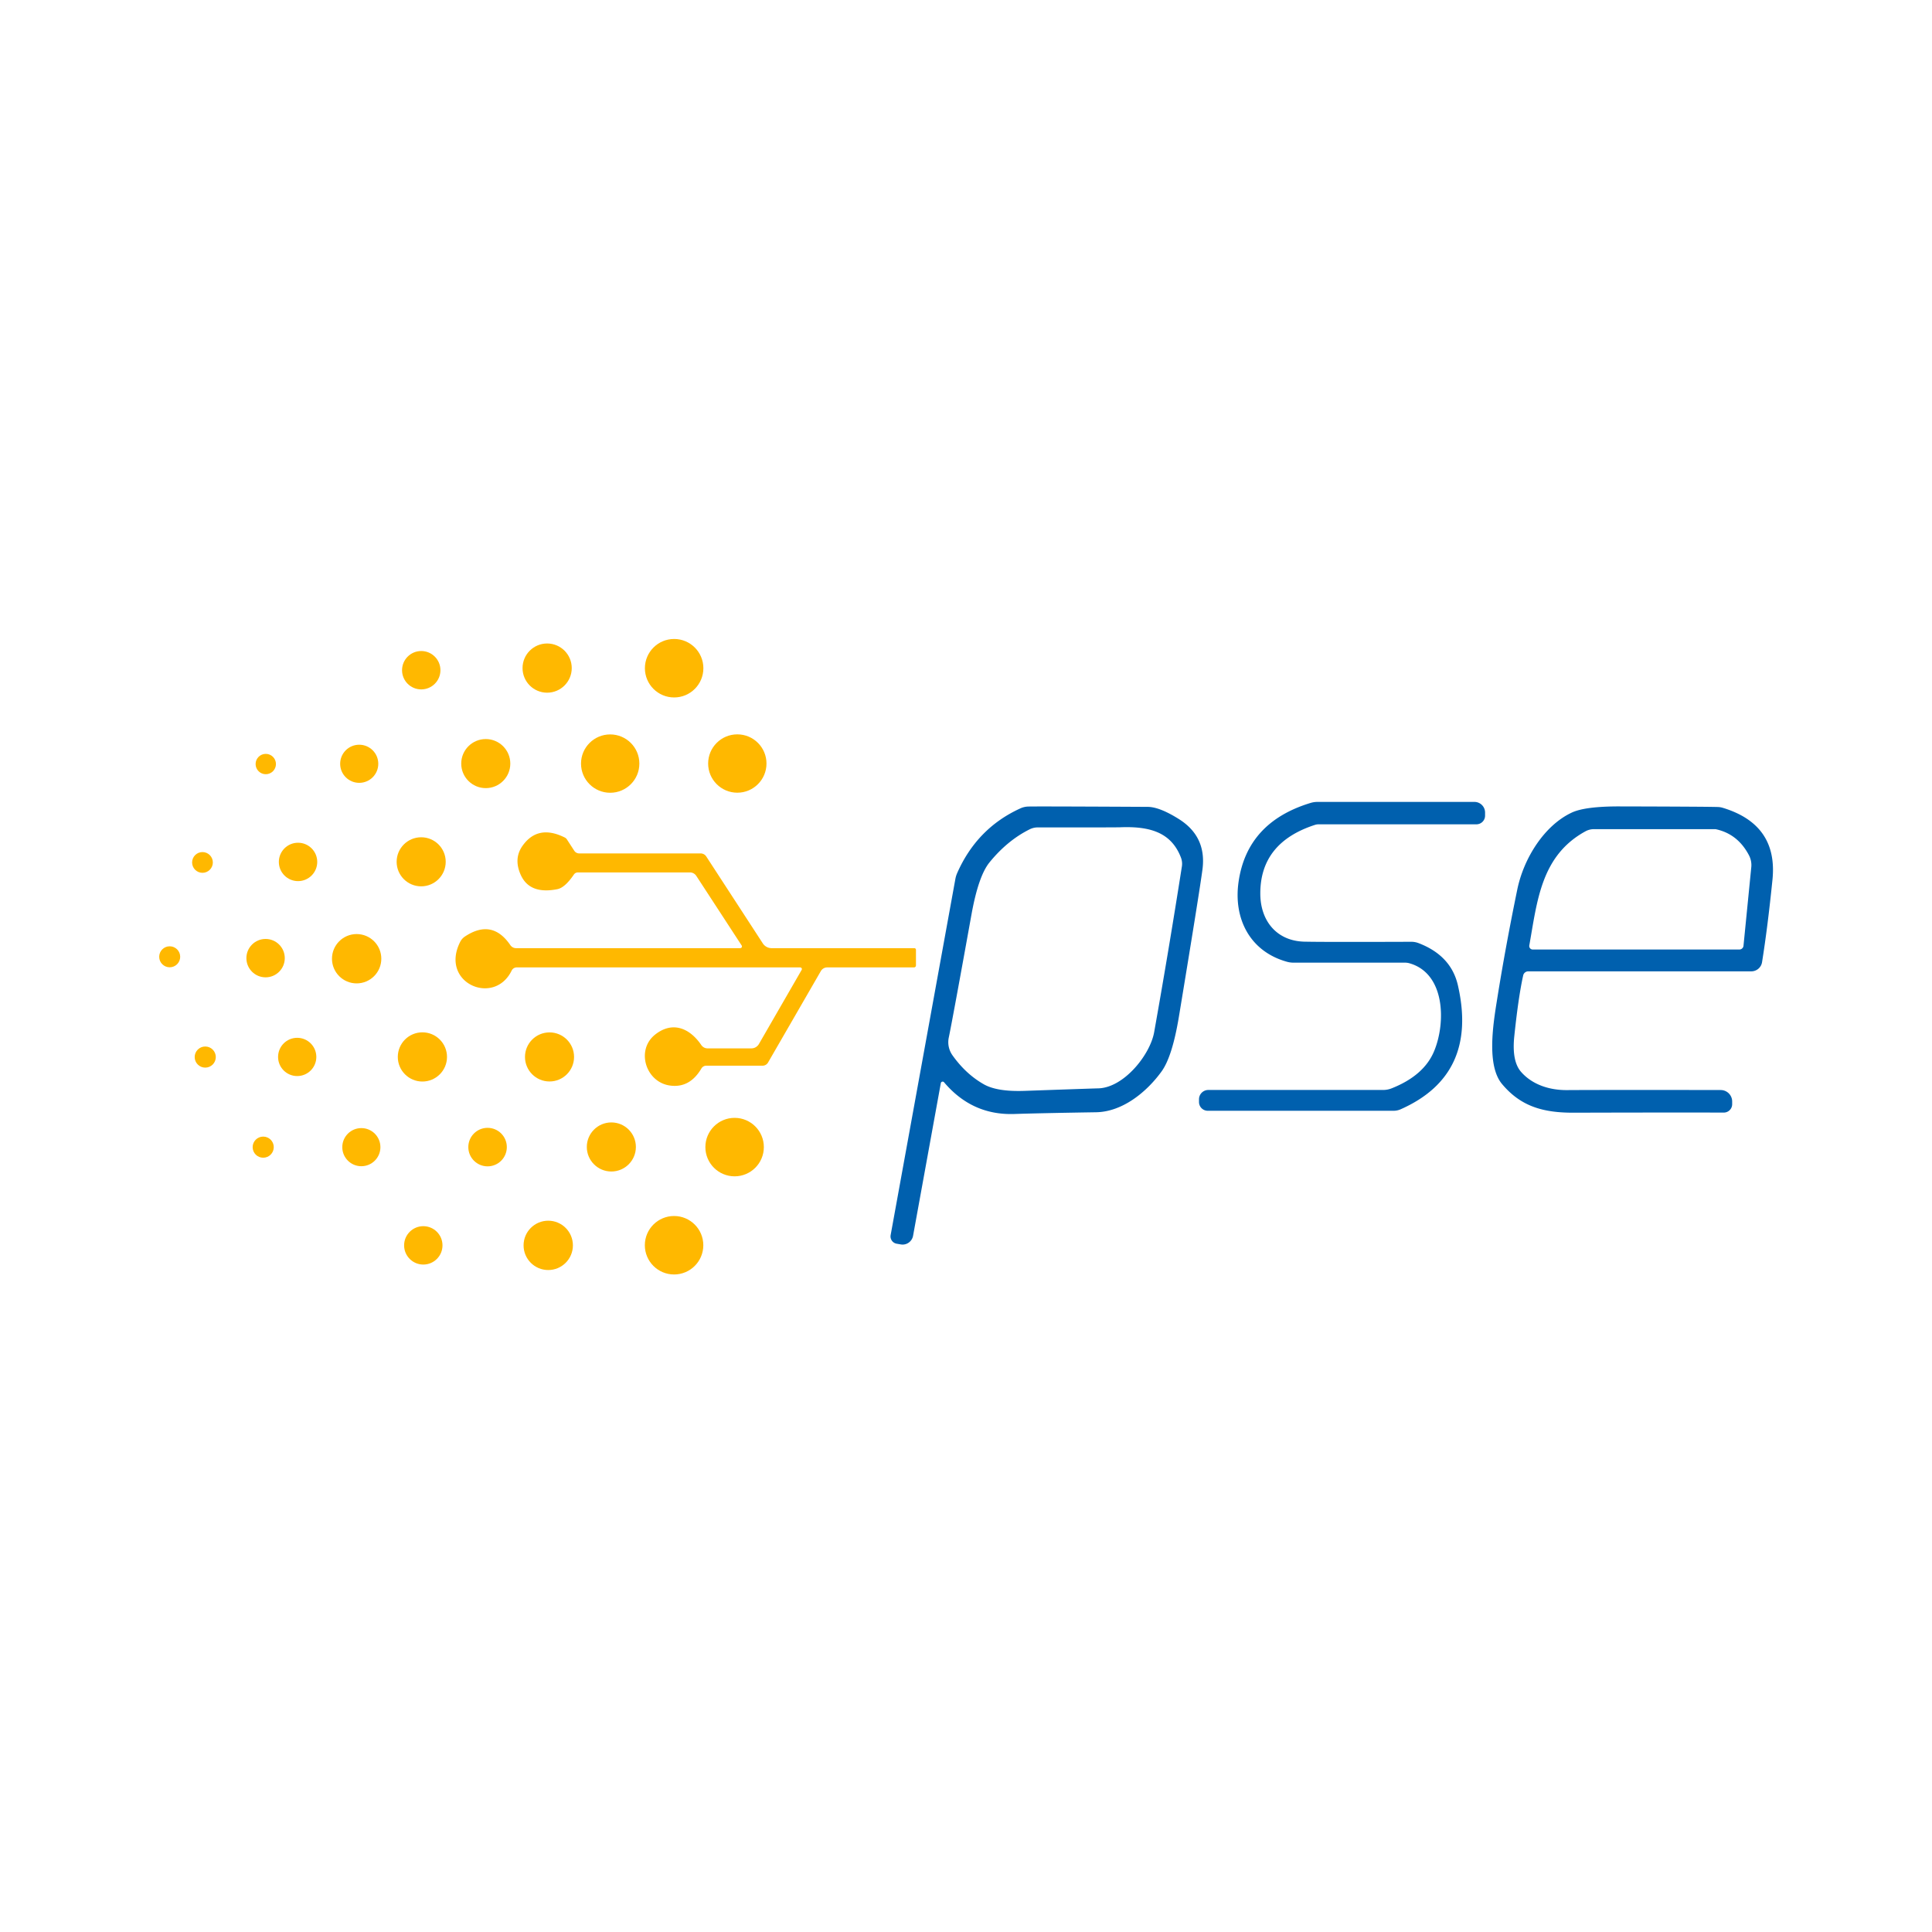 <?xml version="1.0" encoding="UTF-8" standalone="no"?>
<!DOCTYPE svg PUBLIC "-//W3C//DTD SVG 1.1//EN" "http://www.w3.org/Graphics/SVG/1.1/DTD/svg11.dtd">
<svg xmlns="http://www.w3.org/2000/svg" version="1.1" viewBox="0.00 0.00 300.00 300.00">
<circle fill="#ffb800" cx="104.68" cy="103.76" r="4.54"/>
<circle fill="#ffb800" cx="84.96" cy="103.74" r="3.82"/>
<circle fill="#ffb800" cx="65.41" cy="104.07" r="2.98"/>
<circle fill="#ffb800" cx="94.75" cy="118.57" r="4.53"/>
<circle fill="#ffb800" cx="114.49" cy="118.56" r="4.53"/>
<circle fill="#ffb800" cx="75.43" cy="118.57" r="3.81"/>
<circle fill="#ffb800" cx="55.78" cy="118.60" r="2.96"/>
<circle fill="#ffb800" cx="41.27" cy="118.64" r="1.58"/>
<path fill="#0060ae" d="
  M 187.63 169.25
  L 214.77 169.25
  A 3.68 3.54 -54.9 0 0 216.11 168.99
  Q 221.12 167.00 222.69 163.22
  C 224.53 158.81 224.44 151.07 218.76 149.55
  A 2.77 2.47 48.3 0 0 218.16 149.48
  L 200.84 149.48
  A 3.78 3.69 52.8 0 1 199.76 149.32
  C 194.09 147.71 191.51 142.66 192.32 136.96
  Q 193.64 127.69 203.47 124.69
  A 3.74 3.65 35.6 0 1 204.58 124.52
  L 228.95 124.52
  A 1.65 1.65 0.0 0 1 230.60 126.17
  L 230.60 126.66
  A 1.35 1.34 -0.0 0 1 229.25 128.00
  L 204.74 128.00
  A 1.82 1.78 -52.9 0 0 204.21 128.08
  Q 195.66 130.84 195.70 138.80
  C 195.72 142.99 198.24 146.11 202.52 146.22
  Q 205.47 146.29 219.16 146.24
  A 3.09 3.09 0.0 0 1 220.28 146.45
  Q 225.32 148.38 226.38 152.99
  Q 229.57 166.90 217.49 172.25
  A 2.70 2.69 32.9 0 1 216.40 172.48
  L 187.54 172.48
  A 1.36 1.36 0.0 0 1 186.18 171.12
  L 186.18 170.70
  A 1.45 1.45 0.0 0 1 187.63 169.25
  Z"
/>
<path fill="#0060ae" d="
  M 146.09 168.19
  L 141.78 191.90
  A 1.66 1.65 -79.5 0 1 139.86 193.23
  L 139.22 193.12
  A 1.15 1.15 0.0 0 1 138.30 191.78
  L 148.36 136.43
  A 4.14 3.88 63.7 0 1 148.60 135.64
  Q 151.67 128.62 158.41 125.54
  A 3.18 3.09 30.7 0 1 159.66 125.24
  Q 161.06 125.20 178.22 125.29
  Q 180.06 125.30 183.05 127.18
  Q 187.38 129.90 186.72 134.99
  Q 186.26 138.50 183.07 157.81
  Q 182.04 164.06 180.37 166.37
  C 178.07 169.55 174.32 172.64 170.20 172.71
  Q 161.38 172.85 157.50 172.98
  Q 150.94 173.20 146.59 168.05
  A 0.29 0.29 0.0 0 0 146.09 168.19
  Z
  M 147.33 161.09
  A 3.52 3.50 33.4 0 0 147.91 163.88
  Q 149.98 166.79 152.77 168.37
  Q 154.83 169.54 159.08 169.39
  Q 169.93 169.01 170.52 169.00
  C 174.48 168.92 178.59 163.82 179.22 160.26
  Q 181.44 147.81 183.52 134.56
  A 2.72 2.69 39.0 0 0 183.36 133.12
  C 181.84 129.22 178.51 128.28 173.92 128.46
  Q 173.15 128.49 161.13 128.48
  A 2.87 2.70 -56.5 0 0 159.90 128.77
  Q 156.42 130.50 153.65 133.91
  Q 151.93 136.02 150.85 142.01
  Q 147.93 158.21 147.33 161.09
  Z"
/>
<path fill="#0060ae" d="
  M 236.52 151.46
  Q 235.78 154.78 235.14 160.89
  Q 234.73 164.77 236.19 166.44
  C 237.89 168.38 240.50 169.28 243.28 169.27
  Q 250.38 169.23 267.19 169.26
  A 1.78 1.78 0.0 0 1 268.97 171.04
  L 268.97 171.46
  A 1.30 1.30 0.0 0 1 267.67 172.76
  Q 257.18 172.74 244.43 172.78
  C 239.67 172.80 236.17 171.84 233.23 168.32
  C 230.81 165.42 231.86 158.98 232.46 155.25
  Q 233.75 147.14 235.60 138.14
  C 236.61 133.23 239.82 128.16 244.06 126.18
  Q 246.15 125.20 251.57 125.22
  Q 264.68 125.25 266.72 125.31
  A 3.13 2.73 -32.2 0 1 267.49 125.43
  Q 276.09 128.02 275.23 136.58
  Q 274.48 143.98 273.61 149.41
  A 1.69 1.69 0.0 0 1 271.94 150.83
  L 237.31 150.83
  A 0.81 0.80 6.2 0 0 236.52 151.46
  Z
  M 238.00 147.44
  L 270.09 147.44
  A 0.64 0.64 0.0 0 0 270.73 146.85
  L 271.94 134.64
  A 3.29 3.25 -56.3 0 0 271.59 132.83
  Q 269.88 129.54 266.52 128.78
  A 0.94 0.77 -32.1 0 0 266.29 128.75
  L 247.51 128.75
  A 2.78 2.75 30.4 0 0 246.18 129.09
  C 239.28 132.87 238.70 139.92 237.47 146.80
  A 0.54 0.54 0.0 0 0 238.00 147.44
  Z"
/>
<path fill="#ffb800" d="
  M 124.48 150.61
  A 0.26 0.26 0.0 0 0 124.26 150.22
  L 80.24 150.22
  A 0.88 0.87 12.9 0 0 79.45 150.71
  C 76.74 156.31 68.22 152.63 71.46 146.25
  A 2.20 2.13 -4.7 0 1 72.18 145.43
  Q 76.41 142.61 79.24 146.75
  A 1.08 1.08 0.0 0 0 80.14 147.23
  L 114.94 147.23
  A 0.27 0.27 0.0 0 0 115.17 146.82
  L 108.13 136.02
  A 1.19 1.16 73.4 0 0 107.14 135.47
  L 89.73 135.47
  A 0.75 0.74 16.7 0 0 89.11 135.80
  Q 87.73 137.83 86.55 138.07
  Q 82.27 138.92 80.88 135.89
  Q 79.73 133.38 81.10 131.39
  Q 83.50 127.94 87.72 130.06
  A 0.83 0.72 82.8 0 1 88.02 130.33
  L 89.17 132.10
  A 0.92 0.91 -16.3 0 0 89.94 132.52
  L 108.80 132.52
  A 1.04 1.03 72.8 0 1 109.66 132.98
  L 118.45 146.49
  A 1.64 1.62 -16.3 0 0 119.82 147.23
  L 141.98 147.23
  A 0.26 0.25 -90.0 0 1 142.23 147.49
  L 142.23 149.91
  A 0.31 0.31 0.0 0 1 141.92 150.22
  L 128.45 150.22
  A 1.14 1.14 0.0 0 0 127.46 150.79
  L 119.26 164.99
  A 0.98 0.97 14.7 0 1 118.41 165.48
  L 109.67 165.48
  A 0.88 0.87 14.7 0 0 108.91 165.92
  Q 107.09 169.00 104.02 168.56
  C 100.26 168.03 98.70 163.04 101.74 160.64
  C 104.44 158.51 107.11 159.65 108.90 162.28
  A 1.18 1.16 72.5 0 0 109.86 162.79
  L 116.68 162.79
  A 1.35 1.34 -74.8 0 0 117.84 162.12
  L 124.48 150.61
  Z"
/>
<circle fill="#ffb800" cx="65.40" cy="133.82" r="3.81"/>
<circle fill="#ffb800" cx="46.28" cy="133.84" r="2.98"/>
<circle fill="#ffb800" cx="31.44" cy="133.92" r="1.61"/>
<circle fill="#ffb800" cx="55.38" cy="148.87" r="3.83"/>
<circle fill="#ffb800" cx="41.24" cy="148.78" r="2.98"/>
<circle fill="#ffb800" cx="26.35" cy="148.57" r="1.63"/>
<circle fill="#ffb800" cx="65.59" cy="164.12" r="3.82"/>
<circle fill="#ffb800" cx="85.33" cy="164.12" r="3.81"/>
<circle fill="#ffb800" cx="46.15" cy="164.12" r="2.97"/>
<circle fill="#ffb800" cx="31.87" cy="164.14" r="1.64"/>
<circle fill="#ffb800" cx="114.07" cy="178.12" r="4.54"/>
<circle fill="#ffb800" cx="94.93" cy="178.10" r="3.81"/>
<circle fill="#ffb800" cx="56.11" cy="178.13" r="2.96"/>
<circle fill="#ffb800" cx="75.71" cy="178.12" r="2.99"/>
<circle fill="#ffb800" cx="40.87" cy="178.13" r="1.64"/>
<circle fill="#ffb800" cx="104.67" cy="193.36" r="4.54"/>
<circle fill="#ffb800" cx="85.13" cy="193.38" r="3.83"/>
<circle fill="#ffb800" cx="65.73" cy="193.38" r="2.98"/>
</svg>

